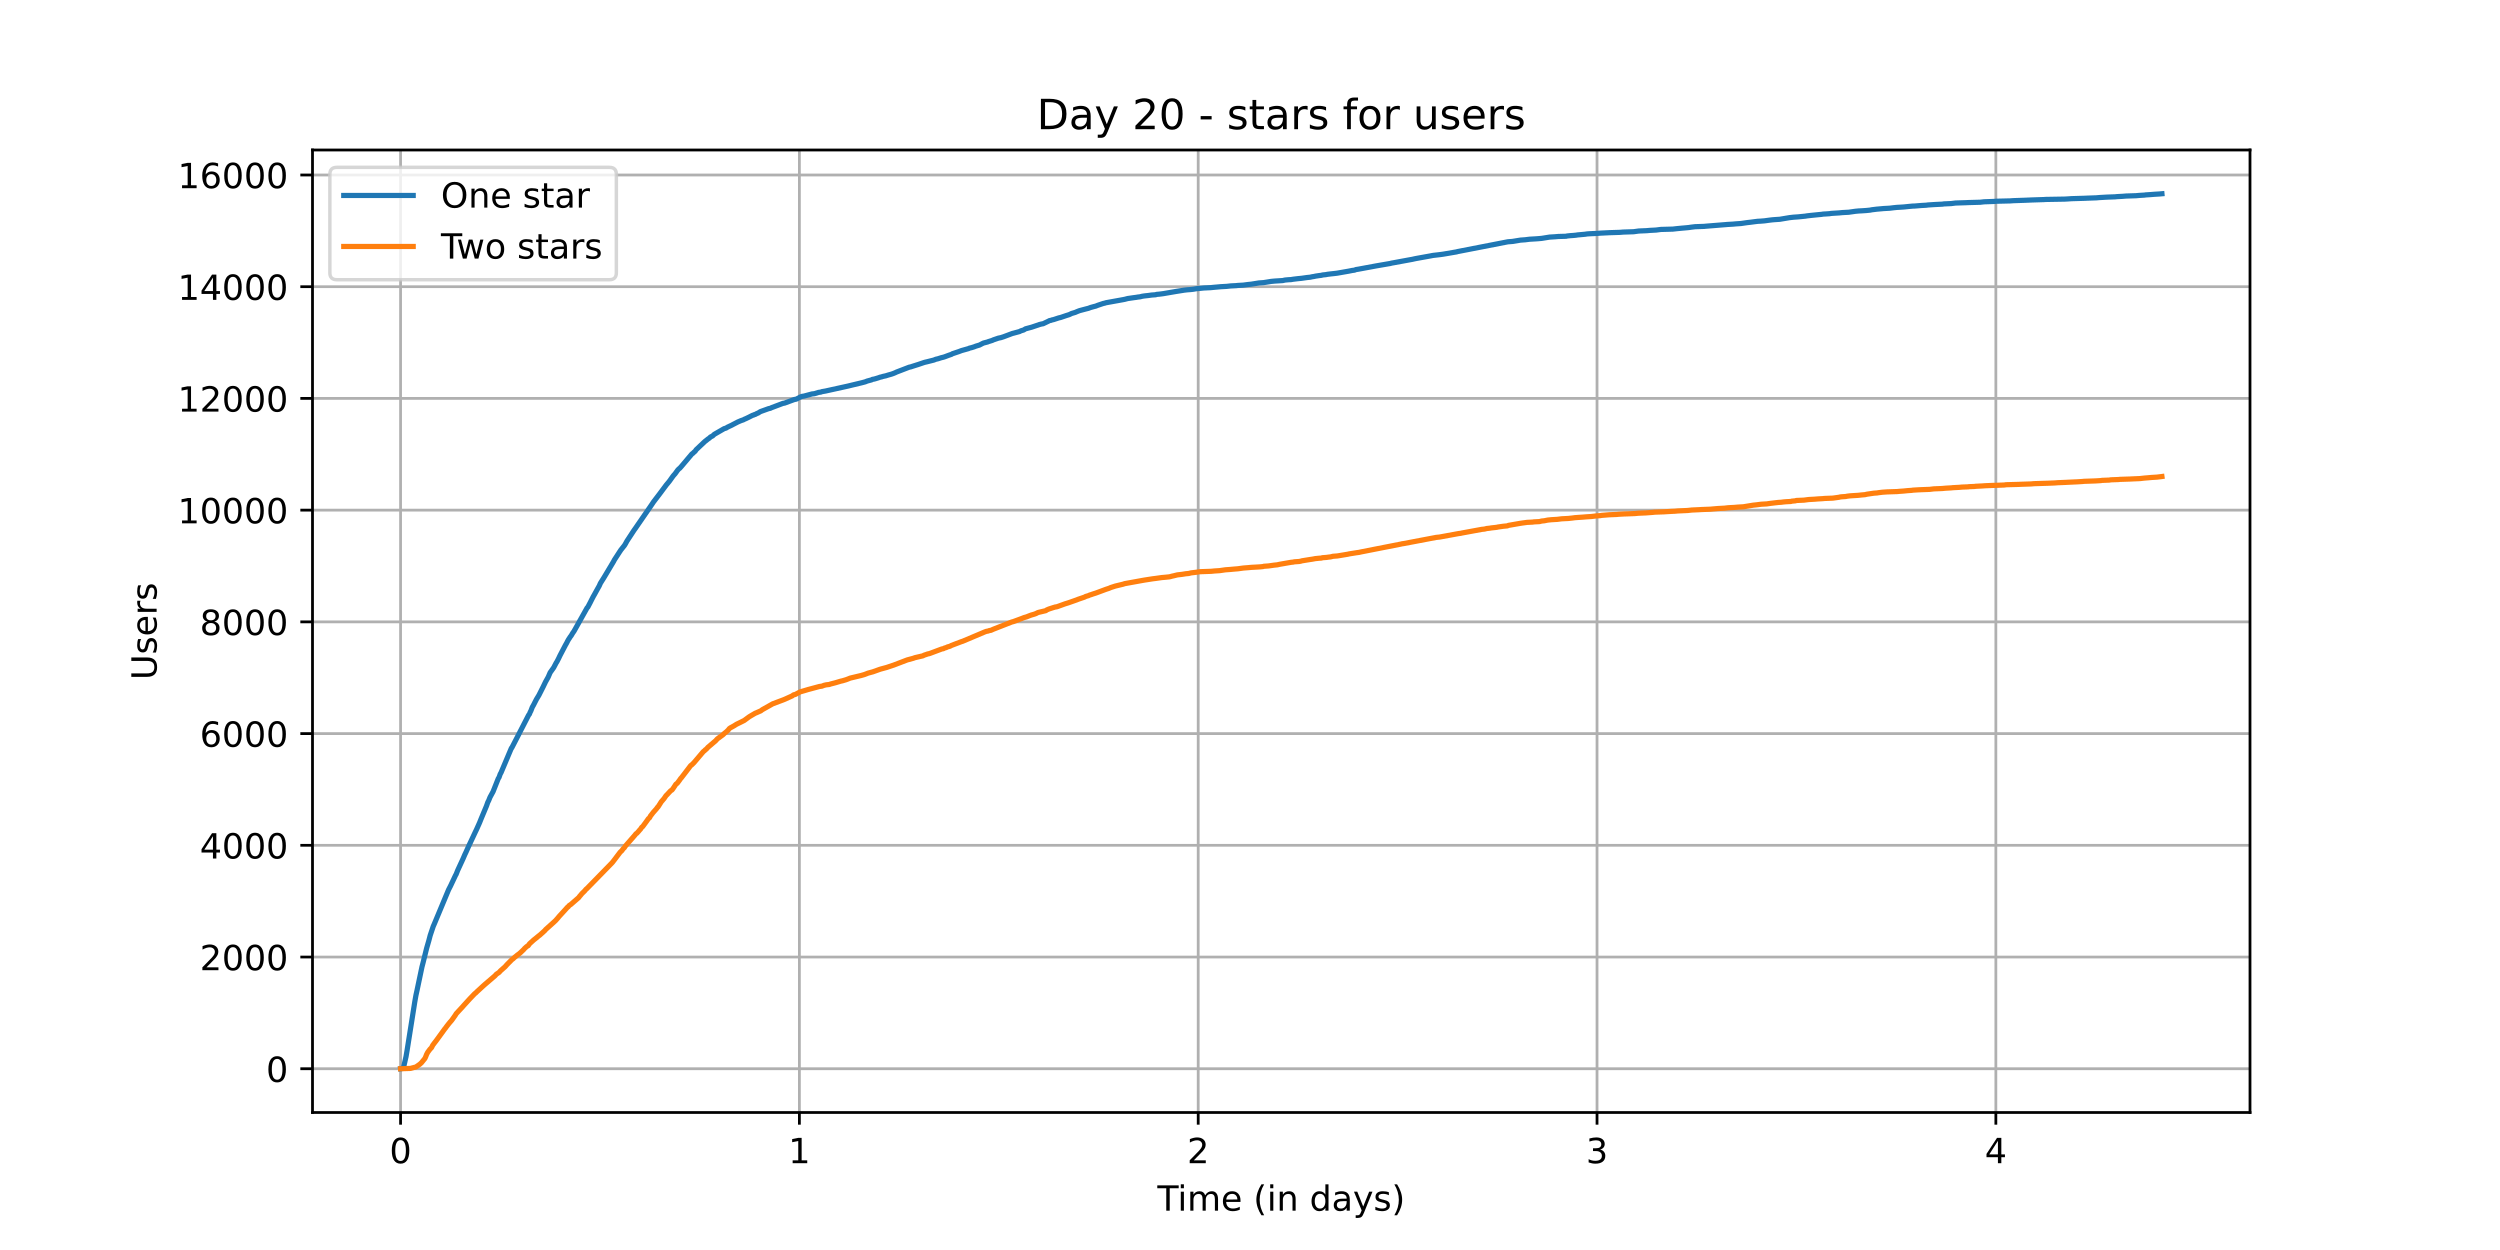 <?xml version="1.0" encoding="utf-8" standalone="no"?>
<!DOCTYPE svg PUBLIC "-//W3C//DTD SVG 1.1//EN"
  "http://www.w3.org/Graphics/SVG/1.1/DTD/svg11.dtd">
<!-- Created with matplotlib (https://matplotlib.org/) -->
<svg height="360pt" version="1.1" viewBox="0 0 720 360" width="720pt" xmlns="http://www.w3.org/2000/svg" xmlns:xlink="http://www.w3.org/1999/xlink">
 <defs>
  <style type="text/css">*{stroke-linecap:butt;stroke-linejoin:round;}</style>
 </defs>
 <g id="figure_1">
  <g id="patch_1">
   <path d="M 0 360 
L 720 360 
L 720 0 
L 0 0 
z
" style="fill:#ffffff;"/>
  </g>
  <g id="axes_1">
   <g id="patch_2">
    <path d="M 90 320.4 
L 648 320.4 
L 648 43.2 
L 90 43.2 
z
" style="fill:#ffffff;"/>
   </g>
   <g id="matplotlib.axis_1">
    <g id="xtick_1">
     <g id="line2d_1">
      <path clip-path="url(#p243c470701)" d="M 115.364 320.4 
L 115.364 43.2 
" style="fill:none;stroke:#b0b0b0;stroke-linecap:square;stroke-width:0.8;"/>
     </g>
     <g id="line2d_2">
      <defs>
       <path d="M 0 0 
L 0 3.5 
" id="m0f59bfe141" style="stroke:#000000;stroke-width:0.8;"/>
      </defs>
      <g>
       <use style="stroke:#000000;stroke-width:0.8;" x="115.364" xlink:href="#m0f59bfe141" y="320.4"/>
      </g>
     </g>
     <g id="text_1">
      <!-- 0 -->
      <g transform="translate(112.182 334.998)scale(0.1 -0.1)">
       <defs>
        <path d="M 31.781 66.406 
Q 24.172 66.406 20.328 58.906 
Q 16.5 51.422 16.5 36.375 
Q 16.5 21.391 20.328 13.891 
Q 24.172 6.391 31.781 6.391 
Q 39.453 6.391 43.281 13.891 
Q 47.125 21.391 47.125 36.375 
Q 47.125 51.422 43.281 58.906 
Q 39.453 66.406 31.781 66.406 
z
M 31.781 74.219 
Q 44.047 74.219 50.516 64.516 
Q 56.984 54.828 56.984 36.375 
Q 56.984 17.969 50.516 8.266 
Q 44.047 -1.422 31.781 -1.422 
Q 19.531 -1.422 13.062 8.266 
Q 6.594 17.969 6.594 36.375 
Q 6.594 54.828 13.062 64.516 
Q 19.531 74.219 31.781 74.219 
z
" id="DejaVuSans-48"/>
       </defs>
       <use xlink:href="#DejaVuSans-48"/>
      </g>
     </g>
    </g>
    <g id="xtick_2">
     <g id="line2d_3">
      <path clip-path="url(#p243c470701)" d="M 230.224 320.4 
L 230.224 43.2 
" style="fill:none;stroke:#b0b0b0;stroke-linecap:square;stroke-width:0.8;"/>
     </g>
     <g id="line2d_4">
      <g>
       <use style="stroke:#000000;stroke-width:0.8;" x="230.224" xlink:href="#m0f59bfe141" y="320.4"/>
      </g>
     </g>
     <g id="text_2">
      <!-- 1 -->
      <g transform="translate(227.043 334.998)scale(0.1 -0.1)">
       <defs>
        <path d="M 12.406 8.297 
L 28.516 8.297 
L 28.516 63.922 
L 10.984 60.406 
L 10.984 69.391 
L 28.422 72.906 
L 38.281 72.906 
L 38.281 8.297 
L 54.391 8.297 
L 54.391 0 
L 12.406 0 
z
" id="DejaVuSans-49"/>
       </defs>
       <use xlink:href="#DejaVuSans-49"/>
      </g>
     </g>
    </g>
    <g id="xtick_3">
     <g id="line2d_5">
      <path clip-path="url(#p243c470701)" d="M 345.084 320.4 
L 345.084 43.2 
" style="fill:none;stroke:#b0b0b0;stroke-linecap:square;stroke-width:0.8;"/>
     </g>
     <g id="line2d_6">
      <g>
       <use style="stroke:#000000;stroke-width:0.8;" x="345.084" xlink:href="#m0f59bfe141" y="320.4"/>
      </g>
     </g>
     <g id="text_3">
      <!-- 2 -->
      <g transform="translate(341.903 334.998)scale(0.1 -0.1)">
       <defs>
        <path d="M 19.188 8.297 
L 53.609 8.297 
L 53.609 0 
L 7.328 0 
L 7.328 8.297 
Q 12.938 14.109 22.625 23.891 
Q 32.328 33.688 34.812 36.531 
Q 39.547 41.844 41.422 45.531 
Q 43.312 49.219 43.312 52.781 
Q 43.312 58.594 39.234 62.25 
Q 35.156 65.922 28.609 65.922 
Q 23.969 65.922 18.812 64.312 
Q 13.672 62.703 7.812 59.422 
L 7.812 69.391 
Q 13.766 71.781 18.938 73 
Q 24.125 74.219 28.422 74.219 
Q 39.75 74.219 46.484 68.547 
Q 53.219 62.891 53.219 53.422 
Q 53.219 48.922 51.531 44.891 
Q 49.859 40.875 45.406 35.406 
Q 44.188 33.984 37.641 27.219 
Q 31.109 20.453 19.188 8.297 
z
" id="DejaVuSans-50"/>
       </defs>
       <use xlink:href="#DejaVuSans-50"/>
      </g>
     </g>
    </g>
    <g id="xtick_4">
     <g id="line2d_7">
      <path clip-path="url(#p243c470701)" d="M 459.944 320.4 
L 459.944 43.2 
" style="fill:none;stroke:#b0b0b0;stroke-linecap:square;stroke-width:0.8;"/>
     </g>
     <g id="line2d_8">
      <g>
       <use style="stroke:#000000;stroke-width:0.8;" x="459.944" xlink:href="#m0f59bfe141" y="320.4"/>
      </g>
     </g>
     <g id="text_4">
      <!-- 3 -->
      <g transform="translate(456.763 334.998)scale(0.1 -0.1)">
       <defs>
        <path d="M 40.578 39.312 
Q 47.656 37.797 51.625 33 
Q 55.609 28.219 55.609 21.188 
Q 55.609 10.406 48.188 4.484 
Q 40.766 -1.422 27.094 -1.422 
Q 22.516 -1.422 17.656 -0.516 
Q 12.797 0.391 7.625 2.203 
L 7.625 11.719 
Q 11.719 9.328 16.594 8.109 
Q 21.484 6.891 26.812 6.891 
Q 36.078 6.891 40.938 10.547 
Q 45.797 14.203 45.797 21.188 
Q 45.797 27.641 41.281 31.266 
Q 36.766 34.906 28.719 34.906 
L 20.219 34.906 
L 20.219 43.016 
L 29.109 43.016 
Q 36.375 43.016 40.234 45.922 
Q 44.094 48.828 44.094 54.297 
Q 44.094 59.906 40.109 62.906 
Q 36.141 65.922 28.719 65.922 
Q 24.656 65.922 20.016 65.031 
Q 15.375 64.156 9.812 62.312 
L 9.812 71.094 
Q 15.438 72.656 20.344 73.438 
Q 25.25 74.219 29.594 74.219 
Q 40.828 74.219 47.359 69.109 
Q 53.906 64.016 53.906 55.328 
Q 53.906 49.266 50.438 45.094 
Q 46.969 40.922 40.578 39.312 
z
" id="DejaVuSans-51"/>
       </defs>
       <use xlink:href="#DejaVuSans-51"/>
      </g>
     </g>
    </g>
    <g id="xtick_5">
     <g id="line2d_9">
      <path clip-path="url(#p243c470701)" d="M 574.805 320.4 
L 574.805 43.2 
" style="fill:none;stroke:#b0b0b0;stroke-linecap:square;stroke-width:0.8;"/>
     </g>
     <g id="line2d_10">
      <g>
       <use style="stroke:#000000;stroke-width:0.8;" x="574.805" xlink:href="#m0f59bfe141" y="320.4"/>
      </g>
     </g>
     <g id="text_5">
      <!-- 4 -->
      <g transform="translate(571.623 334.998)scale(0.1 -0.1)">
       <defs>
        <path d="M 37.797 64.312 
L 12.891 25.391 
L 37.797 25.391 
z
M 35.203 72.906 
L 47.609 72.906 
L 47.609 25.391 
L 58.016 25.391 
L 58.016 17.188 
L 47.609 17.188 
L 47.609 0 
L 37.797 0 
L 37.797 17.188 
L 4.891 17.188 
L 4.891 26.703 
z
" id="DejaVuSans-52"/>
       </defs>
       <use xlink:href="#DejaVuSans-52"/>
      </g>
     </g>
    </g>
    <g id="text_6">
     <!-- Time (in days) -->
     <g transform="translate(333.327 348.677)scale(0.1 -0.1)">
      <defs>
       <path d="M -0.297 72.906 
L 61.375 72.906 
L 61.375 64.594 
L 35.5 64.594 
L 35.5 0 
L 25.594 0 
L 25.594 64.594 
L -0.297 64.594 
z
" id="DejaVuSans-84"/>
       <path d="M 9.422 54.688 
L 18.406 54.688 
L 18.406 0 
L 9.422 0 
z
M 9.422 75.984 
L 18.406 75.984 
L 18.406 64.594 
L 9.422 64.594 
z
" id="DejaVuSans-105"/>
       <path d="M 52 44.188 
Q 55.375 50.25 60.062 53.125 
Q 64.75 56 71.094 56 
Q 79.641 56 84.281 50.016 
Q 88.922 44.047 88.922 33.016 
L 88.922 0 
L 79.891 0 
L 79.891 32.719 
Q 79.891 40.578 77.094 44.375 
Q 74.312 48.188 68.609 48.188 
Q 61.625 48.188 57.562 43.547 
Q 53.516 38.922 53.516 30.906 
L 53.516 0 
L 44.484 0 
L 44.484 32.719 
Q 44.484 40.625 41.703 44.406 
Q 38.922 48.188 33.109 48.188 
Q 26.219 48.188 22.156 43.531 
Q 18.109 38.875 18.109 30.906 
L 18.109 0 
L 9.078 0 
L 9.078 54.688 
L 18.109 54.688 
L 18.109 46.188 
Q 21.188 51.219 25.484 53.609 
Q 29.781 56 35.688 56 
Q 41.656 56 45.828 52.969 
Q 50 49.953 52 44.188 
z
" id="DejaVuSans-109"/>
       <path d="M 56.203 29.594 
L 56.203 25.203 
L 14.891 25.203 
Q 15.484 15.922 20.484 11.062 
Q 25.484 6.203 34.422 6.203 
Q 39.594 6.203 44.453 7.469 
Q 49.312 8.734 54.109 11.281 
L 54.109 2.781 
Q 49.266 0.734 44.188 -0.344 
Q 39.109 -1.422 33.891 -1.422 
Q 20.797 -1.422 13.156 6.188 
Q 5.516 13.812 5.516 26.812 
Q 5.516 40.234 12.766 48.109 
Q 20.016 56 32.328 56 
Q 43.359 56 49.781 48.891 
Q 56.203 41.797 56.203 29.594 
z
M 47.219 32.234 
Q 47.125 39.594 43.094 43.984 
Q 39.062 48.391 32.422 48.391 
Q 24.906 48.391 20.391 44.141 
Q 15.875 39.891 15.188 32.172 
z
" id="DejaVuSans-101"/>
       <path id="DejaVuSans-32"/>
       <path d="M 31 75.875 
Q 24.469 64.656 21.281 53.656 
Q 18.109 42.672 18.109 31.391 
Q 18.109 20.125 21.312 9.062 
Q 24.516 -2 31 -13.188 
L 23.188 -13.188 
Q 15.875 -1.703 12.234 9.375 
Q 8.594 20.453 8.594 31.391 
Q 8.594 42.281 12.203 53.312 
Q 15.828 64.359 23.188 75.875 
z
" id="DejaVuSans-40"/>
       <path d="M 54.891 33.016 
L 54.891 0 
L 45.906 0 
L 45.906 32.719 
Q 45.906 40.484 42.875 44.328 
Q 39.844 48.188 33.797 48.188 
Q 26.516 48.188 22.312 43.547 
Q 18.109 38.922 18.109 30.906 
L 18.109 0 
L 9.078 0 
L 9.078 54.688 
L 18.109 54.688 
L 18.109 46.188 
Q 21.344 51.125 25.703 53.562 
Q 30.078 56 35.797 56 
Q 45.219 56 50.047 50.172 
Q 54.891 44.344 54.891 33.016 
z
" id="DejaVuSans-110"/>
       <path d="M 45.406 46.391 
L 45.406 75.984 
L 54.391 75.984 
L 54.391 0 
L 45.406 0 
L 45.406 8.203 
Q 42.578 3.328 38.25 0.953 
Q 33.938 -1.422 27.875 -1.422 
Q 17.969 -1.422 11.734 6.484 
Q 5.516 14.406 5.516 27.297 
Q 5.516 40.188 11.734 48.094 
Q 17.969 56 27.875 56 
Q 33.938 56 38.25 53.625 
Q 42.578 51.266 45.406 46.391 
z
M 14.797 27.297 
Q 14.797 17.391 18.875 11.75 
Q 22.953 6.109 30.078 6.109 
Q 37.203 6.109 41.297 11.75 
Q 45.406 17.391 45.406 27.297 
Q 45.406 37.203 41.297 42.844 
Q 37.203 48.484 30.078 48.484 
Q 22.953 48.484 18.875 42.844 
Q 14.797 37.203 14.797 27.297 
z
" id="DejaVuSans-100"/>
       <path d="M 34.281 27.484 
Q 23.391 27.484 19.188 25 
Q 14.984 22.516 14.984 16.5 
Q 14.984 11.719 18.141 8.906 
Q 21.297 6.109 26.703 6.109 
Q 34.188 6.109 38.703 11.406 
Q 43.219 16.703 43.219 25.484 
L 43.219 27.484 
z
M 52.203 31.203 
L 52.203 0 
L 43.219 0 
L 43.219 8.297 
Q 40.141 3.328 35.547 0.953 
Q 30.953 -1.422 24.312 -1.422 
Q 15.922 -1.422 10.953 3.297 
Q 6 8.016 6 15.922 
Q 6 25.141 12.172 29.828 
Q 18.359 34.516 30.609 34.516 
L 43.219 34.516 
L 43.219 35.406 
Q 43.219 41.609 39.141 45 
Q 35.062 48.391 27.688 48.391 
Q 23 48.391 18.547 47.266 
Q 14.109 46.141 10.016 43.891 
L 10.016 52.203 
Q 14.938 54.109 19.578 55.047 
Q 24.219 56 28.609 56 
Q 40.484 56 46.344 49.844 
Q 52.203 43.703 52.203 31.203 
z
" id="DejaVuSans-97"/>
       <path d="M 32.172 -5.078 
Q 28.375 -14.844 24.75 -17.812 
Q 21.141 -20.797 15.094 -20.797 
L 7.906 -20.797 
L 7.906 -13.281 
L 13.188 -13.281 
Q 16.891 -13.281 18.938 -11.516 
Q 21 -9.766 23.484 -3.219 
L 25.094 0.875 
L 2.984 54.688 
L 12.5 54.688 
L 29.594 11.922 
L 46.688 54.688 
L 56.203 54.688 
z
" id="DejaVuSans-121"/>
       <path d="M 44.281 53.078 
L 44.281 44.578 
Q 40.484 46.531 36.375 47.5 
Q 32.281 48.484 27.875 48.484 
Q 21.188 48.484 17.844 46.438 
Q 14.5 44.391 14.5 40.281 
Q 14.5 37.156 16.891 35.375 
Q 19.281 33.594 26.516 31.984 
L 29.594 31.297 
Q 39.156 29.25 43.188 25.516 
Q 47.219 21.781 47.219 15.094 
Q 47.219 7.469 41.188 3.016 
Q 35.156 -1.422 24.609 -1.422 
Q 20.219 -1.422 15.453 -0.562 
Q 10.688 0.297 5.422 2 
L 5.422 11.281 
Q 10.406 8.688 15.234 7.391 
Q 20.062 6.109 24.812 6.109 
Q 31.156 6.109 34.562 8.281 
Q 37.984 10.453 37.984 14.406 
Q 37.984 18.062 35.516 20.016 
Q 33.062 21.969 24.703 23.781 
L 21.578 24.516 
Q 13.234 26.266 9.516 29.906 
Q 5.812 33.547 5.812 39.891 
Q 5.812 47.609 11.281 51.797 
Q 16.75 56 26.812 56 
Q 31.781 56 36.172 55.266 
Q 40.578 54.547 44.281 53.078 
z
" id="DejaVuSans-115"/>
       <path d="M 8.016 75.875 
L 15.828 75.875 
Q 23.141 64.359 26.781 53.312 
Q 30.422 42.281 30.422 31.391 
Q 30.422 20.453 26.781 9.375 
Q 23.141 -1.703 15.828 -13.188 
L 8.016 -13.188 
Q 14.5 -2 17.703 9.062 
Q 20.906 20.125 20.906 31.391 
Q 20.906 42.672 17.703 53.656 
Q 14.5 64.656 8.016 75.875 
z
" id="DejaVuSans-41"/>
      </defs>
      <use xlink:href="#DejaVuSans-84"/>
      <use x="57.959" xlink:href="#DejaVuSans-105"/>
      <use x="85.742" xlink:href="#DejaVuSans-109"/>
      <use x="183.154" xlink:href="#DejaVuSans-101"/>
      <use x="244.678" xlink:href="#DejaVuSans-32"/>
      <use x="276.465" xlink:href="#DejaVuSans-40"/>
      <use x="315.479" xlink:href="#DejaVuSans-105"/>
      <use x="343.262" xlink:href="#DejaVuSans-110"/>
      <use x="406.641" xlink:href="#DejaVuSans-32"/>
      <use x="438.428" xlink:href="#DejaVuSans-100"/>
      <use x="501.904" xlink:href="#DejaVuSans-97"/>
      <use x="563.184" xlink:href="#DejaVuSans-121"/>
      <use x="622.363" xlink:href="#DejaVuSans-115"/>
      <use x="674.463" xlink:href="#DejaVuSans-41"/>
     </g>
    </g>
   </g>
   <g id="matplotlib.axis_2">
    <g id="ytick_1">
     <g id="line2d_11">
      <path clip-path="url(#p243c470701)" d="M 90 307.8 
L 648 307.8 
" style="fill:none;stroke:#b0b0b0;stroke-linecap:square;stroke-width:0.8;"/>
     </g>
     <g id="line2d_12">
      <defs>
       <path d="M 0 0 
L -3.5 0 
" id="m7b11f5775b" style="stroke:#000000;stroke-width:0.8;"/>
      </defs>
      <g>
       <use style="stroke:#000000;stroke-width:0.8;" x="90" xlink:href="#m7b11f5775b" y="307.8"/>
      </g>
     </g>
     <g id="text_7">
      <!-- 0 -->
      <g transform="translate(76.638 311.599)scale(0.1 -0.1)">
       <use xlink:href="#DejaVuSans-48"/>
      </g>
     </g>
    </g>
    <g id="ytick_2">
     <g id="line2d_13">
      <path clip-path="url(#p243c470701)" d="M 90 275.624 
L 648 275.624 
" style="fill:none;stroke:#b0b0b0;stroke-linecap:square;stroke-width:0.8;"/>
     </g>
     <g id="line2d_14">
      <g>
       <use style="stroke:#000000;stroke-width:0.8;" x="90" xlink:href="#m7b11f5775b" y="275.624"/>
      </g>
     </g>
     <g id="text_8">
      <!-- 2000 -->
      <g transform="translate(57.55 279.424)scale(0.1 -0.1)">
       <use xlink:href="#DejaVuSans-50"/>
       <use x="63.623" xlink:href="#DejaVuSans-48"/>
       <use x="127.246" xlink:href="#DejaVuSans-48"/>
       <use x="190.869" xlink:href="#DejaVuSans-48"/>
      </g>
     </g>
    </g>
    <g id="ytick_3">
     <g id="line2d_15">
      <path clip-path="url(#p243c470701)" d="M 90 243.449 
L 648 243.449 
" style="fill:none;stroke:#b0b0b0;stroke-linecap:square;stroke-width:0.8;"/>
     </g>
     <g id="line2d_16">
      <g>
       <use style="stroke:#000000;stroke-width:0.8;" x="90" xlink:href="#m7b11f5775b" y="243.449"/>
      </g>
     </g>
     <g id="text_9">
      <!-- 4000 -->
      <g transform="translate(57.55 247.248)scale(0.1 -0.1)">
       <use xlink:href="#DejaVuSans-52"/>
       <use x="63.623" xlink:href="#DejaVuSans-48"/>
       <use x="127.246" xlink:href="#DejaVuSans-48"/>
       <use x="190.869" xlink:href="#DejaVuSans-48"/>
      </g>
     </g>
    </g>
    <g id="ytick_4">
     <g id="line2d_17">
      <path clip-path="url(#p243c470701)" d="M 90 211.273 
L 648 211.273 
" style="fill:none;stroke:#b0b0b0;stroke-linecap:square;stroke-width:0.8;"/>
     </g>
     <g id="line2d_18">
      <g>
       <use style="stroke:#000000;stroke-width:0.8;" x="90" xlink:href="#m7b11f5775b" y="211.273"/>
      </g>
     </g>
     <g id="text_10">
      <!-- 6000 -->
      <g transform="translate(57.55 215.072)scale(0.1 -0.1)">
       <defs>
        <path d="M 33.016 40.375 
Q 26.375 40.375 22.484 35.828 
Q 18.609 31.297 18.609 23.391 
Q 18.609 15.531 22.484 10.953 
Q 26.375 6.391 33.016 6.391 
Q 39.656 6.391 43.531 10.953 
Q 47.406 15.531 47.406 23.391 
Q 47.406 31.297 43.531 35.828 
Q 39.656 40.375 33.016 40.375 
z
M 52.594 71.297 
L 52.594 62.312 
Q 48.875 64.062 45.094 64.984 
Q 41.312 65.922 37.594 65.922 
Q 27.828 65.922 22.672 59.328 
Q 17.531 52.734 16.797 39.406 
Q 19.672 43.656 24.016 45.922 
Q 28.375 48.188 33.594 48.188 
Q 44.578 48.188 50.953 41.516 
Q 57.328 34.859 57.328 23.391 
Q 57.328 12.156 50.688 5.359 
Q 44.047 -1.422 33.016 -1.422 
Q 20.359 -1.422 13.672 8.266 
Q 6.984 17.969 6.984 36.375 
Q 6.984 53.656 15.188 63.938 
Q 23.391 74.219 37.203 74.219 
Q 40.922 74.219 44.703 73.484 
Q 48.484 72.75 52.594 71.297 
z
" id="DejaVuSans-54"/>
       </defs>
       <use xlink:href="#DejaVuSans-54"/>
       <use x="63.623" xlink:href="#DejaVuSans-48"/>
       <use x="127.246" xlink:href="#DejaVuSans-48"/>
       <use x="190.869" xlink:href="#DejaVuSans-48"/>
      </g>
     </g>
    </g>
    <g id="ytick_5">
     <g id="line2d_19">
      <path clip-path="url(#p243c470701)" d="M 90 179.097 
L 648 179.097 
" style="fill:none;stroke:#b0b0b0;stroke-linecap:square;stroke-width:0.8;"/>
     </g>
     <g id="line2d_20">
      <g>
       <use style="stroke:#000000;stroke-width:0.8;" x="90" xlink:href="#m7b11f5775b" y="179.097"/>
      </g>
     </g>
     <g id="text_11">
      <!-- 8000 -->
      <g transform="translate(57.55 182.896)scale(0.1 -0.1)">
       <defs>
        <path d="M 31.781 34.625 
Q 24.75 34.625 20.719 30.859 
Q 16.703 27.094 16.703 20.516 
Q 16.703 13.922 20.719 10.156 
Q 24.75 6.391 31.781 6.391 
Q 38.812 6.391 42.859 10.172 
Q 46.922 13.969 46.922 20.516 
Q 46.922 27.094 42.891 30.859 
Q 38.875 34.625 31.781 34.625 
z
M 21.922 38.812 
Q 15.578 40.375 12.031 44.719 
Q 8.5 49.078 8.5 55.328 
Q 8.5 64.062 14.719 69.141 
Q 20.953 74.219 31.781 74.219 
Q 42.672 74.219 48.875 69.141 
Q 55.078 64.062 55.078 55.328 
Q 55.078 49.078 51.531 44.719 
Q 48 40.375 41.703 38.812 
Q 48.828 37.156 52.797 32.312 
Q 56.781 27.484 56.781 20.516 
Q 56.781 9.906 50.312 4.234 
Q 43.844 -1.422 31.781 -1.422 
Q 19.734 -1.422 13.25 4.234 
Q 6.781 9.906 6.781 20.516 
Q 6.781 27.484 10.781 32.312 
Q 14.797 37.156 21.922 38.812 
z
M 18.312 54.391 
Q 18.312 48.734 21.844 45.562 
Q 25.391 42.391 31.781 42.391 
Q 38.141 42.391 41.719 45.562 
Q 45.312 48.734 45.312 54.391 
Q 45.312 60.062 41.719 63.234 
Q 38.141 66.406 31.781 66.406 
Q 25.391 66.406 21.844 63.234 
Q 18.312 60.062 18.312 54.391 
z
" id="DejaVuSans-56"/>
       </defs>
       <use xlink:href="#DejaVuSans-56"/>
       <use x="63.623" xlink:href="#DejaVuSans-48"/>
       <use x="127.246" xlink:href="#DejaVuSans-48"/>
       <use x="190.869" xlink:href="#DejaVuSans-48"/>
      </g>
     </g>
    </g>
    <g id="ytick_6">
     <g id="line2d_21">
      <path clip-path="url(#p243c470701)" d="M 90 146.922 
L 648 146.922 
" style="fill:none;stroke:#b0b0b0;stroke-linecap:square;stroke-width:0.8;"/>
     </g>
     <g id="line2d_22">
      <g>
       <use style="stroke:#000000;stroke-width:0.8;" x="90" xlink:href="#m7b11f5775b" y="146.922"/>
      </g>
     </g>
     <g id="text_12">
      <!-- 10000 -->
      <g transform="translate(51.188 150.721)scale(0.1 -0.1)">
       <use xlink:href="#DejaVuSans-49"/>
       <use x="63.623" xlink:href="#DejaVuSans-48"/>
       <use x="127.246" xlink:href="#DejaVuSans-48"/>
       <use x="190.869" xlink:href="#DejaVuSans-48"/>
       <use x="254.492" xlink:href="#DejaVuSans-48"/>
      </g>
     </g>
    </g>
    <g id="ytick_7">
     <g id="line2d_23">
      <path clip-path="url(#p243c470701)" d="M 90 114.746 
L 648 114.746 
" style="fill:none;stroke:#b0b0b0;stroke-linecap:square;stroke-width:0.8;"/>
     </g>
     <g id="line2d_24">
      <g>
       <use style="stroke:#000000;stroke-width:0.8;" x="90" xlink:href="#m7b11f5775b" y="114.746"/>
      </g>
     </g>
     <g id="text_13">
      <!-- 12000 -->
      <g transform="translate(51.188 118.545)scale(0.1 -0.1)">
       <use xlink:href="#DejaVuSans-49"/>
       <use x="63.623" xlink:href="#DejaVuSans-50"/>
       <use x="127.246" xlink:href="#DejaVuSans-48"/>
       <use x="190.869" xlink:href="#DejaVuSans-48"/>
       <use x="254.492" xlink:href="#DejaVuSans-48"/>
      </g>
     </g>
    </g>
    <g id="ytick_8">
     <g id="line2d_25">
      <path clip-path="url(#p243c470701)" d="M 90 82.57 
L 648 82.57 
" style="fill:none;stroke:#b0b0b0;stroke-linecap:square;stroke-width:0.8;"/>
     </g>
     <g id="line2d_26">
      <g>
       <use style="stroke:#000000;stroke-width:0.8;" x="90" xlink:href="#m7b11f5775b" y="82.57"/>
      </g>
     </g>
     <g id="text_14">
      <!-- 14000 -->
      <g transform="translate(51.188 86.369)scale(0.1 -0.1)">
       <use xlink:href="#DejaVuSans-49"/>
       <use x="63.623" xlink:href="#DejaVuSans-52"/>
       <use x="127.246" xlink:href="#DejaVuSans-48"/>
       <use x="190.869" xlink:href="#DejaVuSans-48"/>
       <use x="254.492" xlink:href="#DejaVuSans-48"/>
      </g>
     </g>
    </g>
    <g id="ytick_9">
     <g id="line2d_27">
      <path clip-path="url(#p243c470701)" d="M 90 50.394 
L 648 50.394 
" style="fill:none;stroke:#b0b0b0;stroke-linecap:square;stroke-width:0.8;"/>
     </g>
     <g id="line2d_28">
      <g>
       <use style="stroke:#000000;stroke-width:0.8;" x="90" xlink:href="#m7b11f5775b" y="50.394"/>
      </g>
     </g>
     <g id="text_15">
      <!-- 16000 -->
      <g transform="translate(51.188 54.194)scale(0.1 -0.1)">
       <use xlink:href="#DejaVuSans-49"/>
       <use x="63.623" xlink:href="#DejaVuSans-54"/>
       <use x="127.246" xlink:href="#DejaVuSans-48"/>
       <use x="190.869" xlink:href="#DejaVuSans-48"/>
       <use x="254.492" xlink:href="#DejaVuSans-48"/>
      </g>
     </g>
    </g>
    <g id="text_16">
     <!-- Users -->
     <g transform="translate(45.108 195.801)rotate(-90)scale(0.1 -0.1)">
      <defs>
       <path d="M 8.688 72.906 
L 18.609 72.906 
L 18.609 28.609 
Q 18.609 16.891 22.844 11.734 
Q 27.094 6.594 36.625 6.594 
Q 46.094 6.594 50.344 11.734 
Q 54.594 16.891 54.594 28.609 
L 54.594 72.906 
L 64.5 72.906 
L 64.5 27.391 
Q 64.5 13.141 57.438 5.859 
Q 50.391 -1.422 36.625 -1.422 
Q 22.797 -1.422 15.734 5.859 
Q 8.688 13.141 8.688 27.391 
z
" id="DejaVuSans-85"/>
       <path d="M 41.109 46.297 
Q 39.594 47.172 37.812 47.578 
Q 36.031 48 33.891 48 
Q 26.266 48 22.188 43.047 
Q 18.109 38.094 18.109 28.812 
L 18.109 0 
L 9.078 0 
L 9.078 54.688 
L 18.109 54.688 
L 18.109 46.188 
Q 20.953 51.172 25.484 53.578 
Q 30.031 56 36.531 56 
Q 37.453 56 38.578 55.875 
Q 39.703 55.766 41.062 55.516 
z
" id="DejaVuSans-114"/>
      </defs>
      <use xlink:href="#DejaVuSans-85"/>
      <use x="73.193" xlink:href="#DejaVuSans-115"/>
      <use x="125.293" xlink:href="#DejaVuSans-101"/>
      <use x="186.816" xlink:href="#DejaVuSans-114"/>
      <use x="227.93" xlink:href="#DejaVuSans-115"/>
     </g>
    </g>
   </g>
   <g id="line2d_29">
    <path clip-path="url(#p243c470701)" d="M 115.364 307.8 
L 115.834 307.736 
L 116.229 307.414 
L 116.94 304.277 
L 117.257 302.411 
L 119.47 288.446 
L 119.787 286.661 
L 120.103 285.229 
L 121.525 278.472 
L 121.842 277.249 
L 122.869 273.099 
L 123.501 270.911 
L 123.897 269.398 
L 124.766 266.808 
L 125.083 266.084 
L 129.192 256.238 
L 129.746 255.161 
L 131.247 251.975 
L 131.327 251.895 
L 131.802 250.688 
L 133.382 247.261 
L 133.857 246.151 
L 134.172 245.492 
L 134.885 243.899 
L 135.041 243.561 
L 136.86 239.684 
L 137.255 238.864 
L 138.124 236.917 
L 138.52 235.92 
L 140.101 232.139 
L 140.496 231.029 
L 140.734 230.578 
L 141.129 229.597 
L 141.998 228.004 
L 143.5 224.224 
L 143.737 223.854 
L 144.053 222.953 
L 144.29 222.534 
L 147.295 215.424 
L 147.374 215.408 
L 149.35 211.579 
L 149.824 210.646 
L 152.274 205.884 
L 152.433 205.755 
L 152.749 204.966 
L 152.829 204.886 
L 153.302 203.663 
L 153.618 203.116 
L 154.488 201.411 
L 155.199 200.237 
L 156.465 197.727 
L 157.096 196.408 
L 157.887 194.992 
L 158.44 193.705 
L 159.231 192.595 
L 159.468 192.257 
L 160.179 190.906 
L 160.417 190.536 
L 160.89 189.619 
L 161.286 188.782 
L 162.867 185.758 
L 163.184 185.211 
L 163.5 184.583 
L 163.815 184.036 
L 163.895 183.956 
L 164.131 183.554 
L 164.526 183.023 
L 164.922 182.347 
L 165.317 181.784 
L 169.111 175.011 
L 169.27 174.898 
L 170.06 173.386 
L 170.297 172.903 
L 170.85 171.826 
L 171.167 171.279 
L 172.036 169.702 
L 172.589 168.721 
L 172.905 167.997 
L 173.064 167.739 
L 173.933 166.356 
L 176.701 161.722 
L 176.939 161.256 
L 178.756 158.457 
L 179.864 157.057 
L 180.1 156.671 
L 180.575 155.802 
L 182.63 152.665 
L 182.946 152.231 
L 187.61 145.458 
L 188.244 144.508 
L 189.904 142.337 
L 191.88 139.682 
L 192.434 139.022 
L 192.751 138.636 
L 193.777 137.204 
L 194.015 136.899 
L 194.41 136.464 
L 194.805 135.917 
L 195.121 135.467 
L 195.517 135.033 
L 195.754 134.872 
L 196.228 134.341 
L 199.311 130.689 
L 199.47 130.625 
L 199.943 130.158 
L 200.181 129.981 
L 200.496 129.515 
L 202.947 127.198 
L 203.658 126.635 
L 203.895 126.442 
L 204.29 126.184 
L 204.606 125.863 
L 205.239 125.541 
L 205.714 125.09 
L 208.559 123.449 
L 209.112 123.289 
L 209.508 123.031 
L 210.772 122.436 
L 211.088 122.259 
L 212.116 121.728 
L 212.511 121.519 
L 212.749 121.422 
L 213.38 121.149 
L 214.093 120.908 
L 214.408 120.731 
L 214.804 120.57 
L 215.674 120.151 
L 216.621 119.669 
L 216.859 119.572 
L 217.018 119.54 
L 217.254 119.411 
L 217.491 119.363 
L 218.045 119.057 
L 218.282 118.993 
L 218.993 118.543 
L 221.365 117.69 
L 221.839 117.593 
L 222.234 117.4 
L 225.475 116.178 
L 225.949 116.097 
L 228.795 115.052 
L 229.269 114.971 
L 229.584 114.826 
L 230.375 114.392 
L 230.928 114.167 
L 231.561 114.07 
L 233.063 113.668 
L 233.854 113.459 
L 234.566 113.378 
L 235.752 113.008 
L 236.384 112.928 
L 236.701 112.799 
L 237.254 112.703 
L 237.728 112.622 
L 244.289 111.174 
L 245 110.997 
L 248.161 110.241 
L 248.951 110.032 
L 249.189 109.968 
L 249.742 109.743 
L 251.006 109.405 
L 251.244 109.26 
L 251.797 109.163 
L 252.192 109.051 
L 252.983 108.809 
L 253.458 108.632 
L 253.931 108.536 
L 254.247 108.423 
L 254.88 108.279 
L 254.959 108.279 
L 255.835 108.005 
L 256.704 107.764 
L 257.257 107.571 
L 257.812 107.345 
L 258.206 107.152 
L 261.844 105.753 
L 262.318 105.656 
L 262.792 105.495 
L 264.057 105.093 
L 264.372 104.997 
L 266.033 104.434 
L 266.349 104.337 
L 266.982 104.192 
L 268.957 103.694 
L 269.51 103.468 
L 270.143 103.323 
L 271.091 103.018 
L 271.644 102.889 
L 271.96 102.793 
L 272.277 102.68 
L 272.83 102.471 
L 273.304 102.294 
L 274.016 102.053 
L 274.332 101.859 
L 274.647 101.763 
L 276.229 101.232 
L 276.466 101.136 
L 276.94 100.959 
L 278.205 100.605 
L 278.599 100.492 
L 278.916 100.412 
L 279.152 100.283 
L 279.864 100.106 
L 280.576 99.881 
L 281.05 99.688 
L 282.077 99.382 
L 282.947 98.932 
L 283.263 98.787 
L 284.449 98.481 
L 284.607 98.401 
L 284.923 98.304 
L 285.793 98.031 
L 286.029 97.902 
L 287.532 97.387 
L 287.926 97.307 
L 288.243 97.242 
L 289.034 96.985 
L 291.564 96.036 
L 291.959 95.939 
L 293.619 95.489 
L 294.014 95.28 
L 294.805 95.038 
L 295.358 94.7 
L 297.097 94.234 
L 298.679 93.703 
L 298.995 93.606 
L 299.311 93.478 
L 299.944 93.317 
L 300.419 93.236 
L 302 92.48 
L 302.237 92.335 
L 302.632 92.271 
L 303.028 92.126 
L 303.423 92.046 
L 304.847 91.579 
L 305.084 91.515 
L 305.4 91.451 
L 307.062 90.888 
L 307.933 90.614 
L 308.644 90.276 
L 309.672 89.971 
L 310.066 89.794 
L 310.462 89.633 
L 310.937 89.456 
L 312.756 88.973 
L 313.468 88.796 
L 314.1 88.555 
L 314.97 88.314 
L 315.287 88.233 
L 315.603 88.153 
L 316.156 87.927 
L 317.737 87.397 
L 318.133 87.316 
L 318.528 87.187 
L 323.509 86.286 
L 323.984 86.19 
L 324.773 85.981 
L 326.672 85.707 
L 327.305 85.627 
L 327.621 85.563 
L 328.332 85.482 
L 328.965 85.321 
L 329.598 85.225 
L 330.784 85.096 
L 331.338 85.016 
L 331.733 84.967 
L 332.84 84.887 
L 333.077 84.79 
L 333.946 84.71 
L 334.343 84.662 
L 335.054 84.565 
L 338.057 84.05 
L 338.61 83.954 
L 341.14 83.552 
L 342.009 83.455 
L 342.879 83.391 
L 343.748 83.294 
L 343.986 83.246 
L 344.539 83.149 
L 345.408 83.069 
L 346.356 82.972 
L 346.673 82.94 
L 348.65 82.844 
L 349.597 82.747 
L 350.705 82.651 
L 351.574 82.57 
L 353.313 82.474 
L 354.419 82.345 
L 356.001 82.265 
L 356.396 82.216 
L 358.056 82.12 
L 359.399 81.943 
L 360.348 81.846 
L 362.562 81.492 
L 363.906 81.396 
L 366.118 81.042 
L 367.145 80.945 
L 367.936 80.897 
L 369.437 80.801 
L 370.07 80.656 
L 371.098 80.559 
L 371.809 80.527 
L 372.362 80.43 
L 373.786 80.254 
L 374.813 80.157 
L 376.394 79.932 
L 377.342 79.835 
L 377.895 79.707 
L 378.528 79.61 
L 378.844 79.53 
L 379.397 79.449 
L 379.792 79.385 
L 380.583 79.288 
L 380.899 79.192 
L 381.847 79.095 
L 382.322 78.999 
L 383.112 78.902 
L 384.297 78.773 
L 385.088 78.677 
L 388.486 78.082 
L 388.961 77.985 
L 389.436 77.889 
L 390.067 77.808 
L 390.542 77.631 
L 391.174 77.535 
L 396.391 76.569 
L 396.945 76.473 
L 400.03 75.942 
L 400.424 75.878 
L 400.741 75.781 
L 401.294 75.685 
L 406.195 74.784 
L 406.748 74.687 
L 407.381 74.542 
L 407.856 74.446 
L 412.046 73.69 
L 412.441 73.609 
L 412.837 73.545 
L 413.706 73.448 
L 414.892 73.304 
L 415.603 73.207 
L 419.084 72.612 
L 419.479 72.547 
L 419.795 72.451 
L 434.266 69.636 
L 435.531 69.539 
L 437.903 69.153 
L 439.247 69.056 
L 440.512 68.896 
L 442.173 68.799 
L 442.884 68.751 
L 443.991 68.654 
L 446.283 68.284 
L 447.865 68.188 
L 448.815 68.107 
L 451.028 68.043 
L 451.343 67.962 
L 452.292 67.866 
L 453.004 67.818 
L 453.873 67.737 
L 454.348 67.657 
L 455.454 67.56 
L 456.481 67.464 
L 457.114 67.367 
L 457.825 67.319 
L 459.959 67.222 
L 460.908 67.142 
L 462.884 67.045 
L 463.516 67.013 
L 466.52 66.917 
L 467.469 66.836 
L 470.472 66.74 
L 471.974 66.531 
L 474.266 66.434 
L 475.135 66.354 
L 476.954 66.257 
L 478.297 66.08 
L 481.774 65.984 
L 483.04 65.839 
L 483.909 65.758 
L 484.226 65.726 
L 485.332 65.63 
L 486.359 65.533 
L 486.992 65.437 
L 488.178 65.292 
L 490.866 65.195 
L 491.084 65.163 
L 497.098 64.68 
L 497.413 64.648 
L 499.074 64.552 
L 499.943 64.471 
L 501.366 64.375 
L 503.263 64.101 
L 504.132 64.005 
L 505.476 63.828 
L 506.266 63.731 
L 506.977 63.699 
L 508.163 63.603 
L 509.585 63.41 
L 510.376 63.313 
L 511.166 63.249 
L 512.59 63.152 
L 515.356 62.686 
L 516.068 62.605 
L 516.462 62.557 
L 517.885 62.46 
L 518.991 62.348 
L 519.94 62.251 
L 520.415 62.171 
L 521.521 62.042 
L 522.469 61.946 
L 523.576 61.833 
L 524.604 61.736 
L 525.078 61.656 
L 525.711 61.624 
L 526.897 61.543 
L 527.372 61.463 
L 528.083 61.415 
L 529.665 61.318 
L 530.613 61.222 
L 532.431 61.125 
L 534.33 60.852 
L 535.357 60.755 
L 536.068 60.723 
L 537.492 60.626 
L 538.6 60.514 
L 539.073 60.417 
L 540.497 60.24 
L 541.604 60.144 
L 542.475 60.063 
L 544.215 59.967 
L 545.401 59.822 
L 546.35 59.725 
L 546.983 59.693 
L 548.247 59.613 
L 548.563 59.581 
L 549.513 59.484 
L 549.829 59.452 
L 550.857 59.355 
L 551.41 59.339 
L 552.597 59.243 
L 553.387 59.178 
L 554.812 59.098 
L 555.207 59.034 
L 556.709 58.937 
L 557.5 58.889 
L 559.477 58.792 
L 559.793 58.728 
L 561.928 58.631 
L 563.194 58.471 
L 566.198 58.374 
L 566.831 58.342 
L 570.308 58.245 
L 571.415 58.117 
L 574.182 58.02 
L 574.972 57.956 
L 578.924 57.859 
L 579.794 57.795 
L 582.482 57.698 
L 583.035 57.682 
L 585.248 57.586 
L 585.801 57.57 
L 588.726 57.473 
L 589.042 57.441 
L 594.575 57.344 
L 595.208 57.312 
L 596.631 57.216 
L 597.184 57.2 
L 600.425 57.103 
L 601.058 57.071 
L 603.744 56.974 
L 604.693 56.894 
L 606.354 56.797 
L 606.985 56.765 
L 609.199 56.685 
L 609.594 56.637 
L 611.332 56.54 
L 612.282 56.46 
L 615.206 56.363 
L 616.076 56.283 
L 617.656 56.186 
L 617.894 56.138 
L 619.395 56.041 
L 620.344 55.961 
L 621.925 55.864 
L 622.636 55.8 
L 622.636 55.8 
" style="fill:none;stroke:#1f77b4;stroke-linecap:square;stroke-width:1.5;"/>
   </g>
   <g id="line2d_30">
    <path clip-path="url(#p243c470701)" d="M 115.364 307.8 
L 118.206 307.703 
L 119.787 307.285 
L 120.893 306.513 
L 121.209 306.223 
L 121.367 306.079 
L 122.237 305.001 
L 122.316 304.936 
L 122.553 304.454 
L 122.869 303.649 
L 123.186 303.054 
L 123.817 302.201 
L 124.292 301.703 
L 124.608 301.059 
L 125.083 300.416 
L 125.636 299.708 
L 128.086 296.329 
L 128.244 296.152 
L 128.639 295.605 
L 129.192 294.898 
L 129.667 294.318 
L 129.825 294.158 
L 130.141 293.771 
L 131.089 292.436 
L 131.406 291.921 
L 133.224 289.959 
L 133.541 289.589 
L 133.777 289.331 
L 135.358 287.594 
L 135.674 287.272 
L 136.702 286.194 
L 137.018 285.953 
L 137.413 285.551 
L 137.651 285.341 
L 139.152 283.958 
L 139.548 283.604 
L 142.551 281.03 
L 142.946 280.579 
L 143.737 280.048 
L 144.132 279.598 
L 145.476 278.408 
L 146.029 277.78 
L 147.453 276.348 
L 147.769 276.123 
L 148.244 275.673 
L 148.56 275.431 
L 149.035 275.029 
L 149.43 274.756 
L 149.904 274.353 
L 150.536 273.742 
L 150.852 273.436 
L 151.089 273.147 
L 151.643 272.648 
L 152.038 272.375 
L 152.116 272.358 
L 152.512 271.795 
L 153.698 270.718 
L 154.33 270.219 
L 155.121 269.559 
L 155.437 269.334 
L 156.86 268.047 
L 157.176 267.677 
L 158.362 266.615 
L 159.626 265.473 
L 160.021 265.103 
L 160.733 264.298 
L 160.97 263.993 
L 162.867 261.917 
L 163.42 261.29 
L 163.657 261.145 
L 163.895 260.807 
L 164.369 260.502 
L 166.661 258.507 
L 166.978 258.072 
L 167.136 257.912 
L 167.609 257.332 
L 168.163 256.802 
L 168.4 256.56 
L 168.795 256.078 
L 168.953 255.981 
L 176.306 248.452 
L 176.859 247.744 
L 178.598 245.444 
L 178.756 245.299 
L 178.914 245.138 
L 179.073 245.009 
L 179.467 244.446 
L 179.784 244.173 
L 180.1 243.674 
L 182.55 240.875 
L 182.788 240.601 
L 183.183 240.102 
L 183.421 239.974 
L 183.658 239.7 
L 183.896 239.443 
L 184.211 239.057 
L 184.449 238.815 
L 184.843 238.22 
L 185.08 238.075 
L 185.396 237.641 
L 186.267 236.45 
L 186.74 235.775 
L 187.057 235.533 
L 187.373 234.938 
L 187.691 234.552 
L 188.086 234.021 
L 189.035 232.959 
L 189.43 232.412 
L 189.508 232.396 
L 190.457 230.9 
L 191.248 229.983 
L 191.802 229.163 
L 192.118 228.857 
L 193.146 227.747 
L 193.54 227.506 
L 193.935 226.959 
L 194.331 226.363 
L 194.648 225.865 
L 195.043 225.575 
L 195.359 225.157 
L 195.674 224.738 
L 196.07 224.159 
L 196.228 224.015 
L 198.284 221.328 
L 198.915 220.491 
L 199.232 220.266 
L 199.864 219.639 
L 202.551 216.469 
L 202.867 216.228 
L 203.184 215.89 
L 203.342 215.826 
L 203.895 215.214 
L 206.109 213.332 
L 206.583 212.801 
L 208.164 211.643 
L 208.4 211.434 
L 208.638 211.192 
L 208.875 211.016 
L 209.27 210.694 
L 209.744 210.227 
L 210.061 209.825 
L 210.377 209.6 
L 210.772 209.391 
L 211.405 209.037 
L 212.116 208.586 
L 213.144 208.088 
L 214.33 207.492 
L 215.752 206.447 
L 215.91 206.35 
L 216.305 206.109 
L 216.859 205.787 
L 217.491 205.417 
L 217.729 205.32 
L 217.965 205.224 
L 218.756 204.87 
L 219.073 204.741 
L 219.546 204.387 
L 222.551 202.698 
L 225.554 201.572 
L 226.028 201.379 
L 228.162 200.414 
L 228.557 200.108 
L 229.031 200.011 
L 230.455 199.255 
L 231.798 198.869 
L 232.747 198.58 
L 233.063 198.499 
L 235.989 197.711 
L 236.701 197.614 
L 237.332 197.373 
L 237.965 197.228 
L 238.834 197.132 
L 239.229 196.987 
L 240.415 196.681 
L 240.653 196.617 
L 241.838 196.263 
L 242.234 196.15 
L 242.628 196.07 
L 243.656 195.764 
L 244.209 195.555 
L 244.842 195.298 
L 248.003 194.542 
L 248.951 194.268 
L 249.505 194.059 
L 249.979 193.866 
L 251.403 193.48 
L 253.378 192.772 
L 253.694 192.675 
L 255.36 192.225 
L 257.021 191.662 
L 257.337 191.565 
L 261.291 190.053 
L 263.029 189.587 
L 263.503 189.41 
L 265.796 188.879 
L 266.111 188.702 
L 266.744 188.493 
L 267.139 188.348 
L 267.535 188.267 
L 267.771 188.203 
L 271.249 186.9 
L 271.724 186.819 
L 271.96 186.659 
L 272.355 186.546 
L 272.513 186.498 
L 272.91 186.305 
L 273.146 186.24 
L 273.463 186.16 
L 273.699 186.063 
L 274.016 185.886 
L 276.94 184.776 
L 277.177 184.712 
L 277.414 184.615 
L 283.579 182.009 
L 284.054 181.832 
L 284.529 181.752 
L 284.923 181.607 
L 285.398 181.527 
L 286.109 181.205 
L 291.406 179.129 
L 291.8 179.033 
L 294.33 178.1 
L 294.883 177.875 
L 295.674 177.649 
L 295.832 177.585 
L 296.307 177.392 
L 296.939 177.151 
L 297.888 176.877 
L 298.362 176.7 
L 298.837 176.459 
L 298.995 176.394 
L 299.311 176.314 
L 301.209 175.864 
L 301.447 175.671 
L 302.079 175.397 
L 303.423 174.963 
L 303.661 174.898 
L 303.898 174.818 
L 304.294 174.77 
L 304.61 174.673 
L 306.745 173.901 
L 307.536 173.66 
L 308.011 173.499 
L 310.066 172.775 
L 310.541 172.582 
L 312.201 172.019 
L 312.439 171.922 
L 312.676 171.777 
L 313.468 171.552 
L 313.783 171.391 
L 314.416 171.198 
L 314.654 171.102 
L 315.524 170.828 
L 315.84 170.715 
L 318.528 169.718 
L 319.319 169.461 
L 319.714 169.3 
L 319.872 169.219 
L 321.216 168.785 
L 323.431 168.254 
L 323.904 168.093 
L 329.045 167.16 
L 329.598 167.064 
L 331.97 166.694 
L 332.761 166.597 
L 334.579 166.34 
L 335.685 166.243 
L 336.793 166.13 
L 337.187 166.034 
L 337.582 165.921 
L 337.978 165.841 
L 338.69 165.664 
L 339.084 165.567 
L 340.35 165.423 
L 340.982 165.326 
L 341.456 165.246 
L 342.326 165.165 
L 343.037 164.988 
L 344.381 164.827 
L 344.934 164.747 
L 345.408 164.666 
L 346.041 164.634 
L 348.808 164.538 
L 349.756 164.441 
L 351.258 164.345 
L 352.918 164.103 
L 354.261 164.007 
L 355.29 163.91 
L 356.474 163.814 
L 358.135 163.589 
L 359.399 163.492 
L 360.427 163.396 
L 362.245 163.299 
L 362.957 163.251 
L 363.748 163.17 
L 363.984 163.09 
L 365.328 162.993 
L 366.909 162.768 
L 367.857 162.672 
L 368.49 162.527 
L 371.809 161.948 
L 372.442 161.883 
L 372.758 161.803 
L 374.181 161.706 
L 374.655 161.61 
L 374.972 161.513 
L 377.264 161.143 
L 377.817 161.063 
L 378.291 160.982 
L 378.764 160.886 
L 379.872 160.773 
L 380.583 160.725 
L 380.82 160.628 
L 382.084 160.532 
L 382.48 160.468 
L 383.191 160.387 
L 383.903 160.21 
L 385.167 160.114 
L 388.17 159.615 
L 388.566 159.518 
L 390.7 159.18 
L 391.411 159.084 
L 392.044 158.939 
L 403.427 156.703 
L 403.824 156.606 
L 404.218 156.558 
L 413.627 154.772 
L 414.576 154.676 
L 420.111 153.662 
L 420.664 153.598 
L 420.981 153.518 
L 426.753 152.456 
L 427.544 152.375 
L 428.177 152.214 
L 429.046 152.118 
L 429.521 152.037 
L 430.707 151.909 
L 431.181 151.844 
L 431.419 151.78 
L 433 151.555 
L 434.107 151.458 
L 434.424 151.314 
L 437.745 150.734 
L 438.377 150.638 
L 439.8 150.445 
L 441.382 150.364 
L 441.777 150.3 
L 443.359 150.22 
L 443.991 150.059 
L 444.781 149.978 
L 445.256 149.882 
L 445.73 149.785 
L 446.838 149.673 
L 448.498 149.576 
L 449.762 149.415 
L 451.659 149.319 
L 452.845 149.19 
L 453.557 149.093 
L 454.426 149.029 
L 455.848 148.933 
L 456.798 148.852 
L 458.299 148.756 
L 459.643 148.595 
L 460.908 148.498 
L 461.223 148.434 
L 462.409 148.337 
L 463.358 148.257 
L 465.65 148.16 
L 466.045 148.112 
L 467.784 148.016 
L 468.417 147.999 
L 470.867 147.903 
L 471.894 147.806 
L 474.108 147.71 
L 474.899 147.646 
L 476.163 147.549 
L 476.558 147.501 
L 479.246 147.404 
L 479.957 147.356 
L 481.618 147.259 
L 482.171 147.243 
L 483.277 147.147 
L 483.988 147.115 
L 486.043 147.018 
L 487.229 146.889 
L 489.284 146.793 
L 490.075 146.745 
L 492.606 146.648 
L 492.921 146.616 
L 494.029 146.519 
L 494.818 146.455 
L 496.624 146.358 
L 497.73 146.23 
L 499.548 146.133 
L 500.418 146.053 
L 502.077 145.956 
L 504.922 145.49 
L 505.871 145.393 
L 507.215 145.216 
L 508.874 145.12 
L 509.269 145.055 
L 509.98 144.959 
L 511.324 144.798 
L 512.194 144.701 
L 512.985 144.653 
L 513.696 144.557 
L 514.487 144.492 
L 515.751 144.428 
L 516.068 144.331 
L 517.095 144.235 
L 517.332 144.138 
L 519.545 144.042 
L 520.888 143.865 
L 522.627 143.768 
L 523.576 143.688 
L 524.999 143.607 
L 525.395 143.559 
L 527.845 143.463 
L 529.585 143.221 
L 529.981 143.125 
L 530.376 143.077 
L 531.562 142.996 
L 532.036 142.9 
L 532.827 142.803 
L 533.539 142.755 
L 535.121 142.658 
L 536.148 142.546 
L 537.097 142.465 
L 537.729 142.32 
L 539.706 142.031 
L 540.655 141.966 
L 540.971 141.902 
L 542.157 141.757 
L 543.582 141.661 
L 544.135 141.645 
L 546.508 141.564 
L 546.903 141.516 
L 548.247 141.42 
L 549.354 141.307 
L 550.54 141.226 
L 550.935 141.162 
L 552.517 141.066 
L 553.228 141.033 
L 555.761 140.937 
L 556.947 140.792 
L 559.318 140.696 
L 560.346 140.599 
L 562.006 140.503 
L 562.403 140.454 
L 564.221 140.358 
L 565.091 140.277 
L 566.831 140.213 
L 567.067 140.165 
L 568.728 140.1 
L 568.964 140.052 
L 570.862 139.956 
L 571.731 139.891 
L 574.103 139.795 
L 574.735 139.779 
L 577.264 139.682 
L 577.739 139.602 
L 581.376 139.505 
L 582.007 139.473 
L 584.932 139.376 
L 585.801 139.296 
L 588.884 139.199 
L 589.517 139.183 
L 591.809 139.087 
L 592.599 139.022 
L 594.892 138.926 
L 595.523 138.894 
L 597.578 138.797 
L 598.29 138.765 
L 599.792 138.668 
L 600.188 138.62 
L 603.033 138.524 
L 603.744 138.492 
L 605.01 138.411 
L 605.405 138.347 
L 607.46 138.266 
L 607.935 138.186 
L 610.148 138.105 
L 610.543 138.057 
L 613.467 137.961 
L 614.099 137.928 
L 616.312 137.832 
L 617.578 137.687 
L 618.764 137.591 
L 619.633 137.51 
L 621.214 137.414 
L 622.398 137.269 
L 622.636 137.237 
L 622.636 137.237 
" style="fill:none;stroke:#ff7f0e;stroke-linecap:square;stroke-width:1.5;"/>
   </g>
   <g id="patch_3">
    <path d="M 90 320.4 
L 90 43.2 
" style="fill:none;stroke:#000000;stroke-linecap:square;stroke-linejoin:miter;stroke-width:0.8;"/>
   </g>
   <g id="patch_4">
    <path d="M 648 320.4 
L 648 43.2 
" style="fill:none;stroke:#000000;stroke-linecap:square;stroke-linejoin:miter;stroke-width:0.8;"/>
   </g>
   <g id="patch_5">
    <path d="M 90 320.4 
L 648 320.4 
" style="fill:none;stroke:#000000;stroke-linecap:square;stroke-linejoin:miter;stroke-width:0.8;"/>
   </g>
   <g id="patch_6">
    <path d="M 90 43.2 
L 648 43.2 
" style="fill:none;stroke:#000000;stroke-linecap:square;stroke-linejoin:miter;stroke-width:0.8;"/>
   </g>
   <g id="text_17">
    <!-- Day 20 - stars for users -->
    <g transform="translate(298.609 37.2)scale(0.12 -0.12)">
     <defs>
      <path d="M 19.672 64.797 
L 19.672 8.109 
L 31.594 8.109 
Q 46.688 8.109 53.688 14.938 
Q 60.688 21.781 60.688 36.531 
Q 60.688 51.172 53.688 57.984 
Q 46.688 64.797 31.594 64.797 
z
M 9.812 72.906 
L 30.078 72.906 
Q 51.266 72.906 61.172 64.094 
Q 71.094 55.281 71.094 36.531 
Q 71.094 17.672 61.125 8.828 
Q 51.172 0 30.078 0 
L 9.812 0 
z
" id="DejaVuSans-68"/>
      <path d="M 4.891 31.391 
L 31.203 31.391 
L 31.203 23.391 
L 4.891 23.391 
z
" id="DejaVuSans-45"/>
      <path d="M 18.312 70.219 
L 18.312 54.688 
L 36.812 54.688 
L 36.812 47.703 
L 18.312 47.703 
L 18.312 18.016 
Q 18.312 11.328 20.141 9.422 
Q 21.969 7.516 27.594 7.516 
L 36.812 7.516 
L 36.812 0 
L 27.594 0 
Q 17.188 0 13.234 3.875 
Q 9.281 7.766 9.281 18.016 
L 9.281 47.703 
L 2.688 47.703 
L 2.688 54.688 
L 9.281 54.688 
L 9.281 70.219 
z
" id="DejaVuSans-116"/>
      <path d="M 37.109 75.984 
L 37.109 68.5 
L 28.516 68.5 
Q 23.688 68.5 21.797 66.547 
Q 19.922 64.594 19.922 59.516 
L 19.922 54.688 
L 34.719 54.688 
L 34.719 47.703 
L 19.922 47.703 
L 19.922 0 
L 10.891 0 
L 10.891 47.703 
L 2.297 47.703 
L 2.297 54.688 
L 10.891 54.688 
L 10.891 58.5 
Q 10.891 67.625 15.141 71.797 
Q 19.391 75.984 28.609 75.984 
z
" id="DejaVuSans-102"/>
      <path d="M 30.609 48.391 
Q 23.391 48.391 19.188 42.75 
Q 14.984 37.109 14.984 27.297 
Q 14.984 17.484 19.156 11.844 
Q 23.344 6.203 30.609 6.203 
Q 37.797 6.203 41.984 11.859 
Q 46.188 17.531 46.188 27.297 
Q 46.188 37.016 41.984 42.703 
Q 37.797 48.391 30.609 48.391 
z
M 30.609 56 
Q 42.328 56 49.016 48.375 
Q 55.719 40.766 55.719 27.297 
Q 55.719 13.875 49.016 6.219 
Q 42.328 -1.422 30.609 -1.422 
Q 18.844 -1.422 12.172 6.219 
Q 5.516 13.875 5.516 27.297 
Q 5.516 40.766 12.172 48.375 
Q 18.844 56 30.609 56 
z
" id="DejaVuSans-111"/>
      <path d="M 8.5 21.578 
L 8.5 54.688 
L 17.484 54.688 
L 17.484 21.922 
Q 17.484 14.156 20.5 10.266 
Q 23.531 6.391 29.594 6.391 
Q 36.859 6.391 41.078 11.031 
Q 45.312 15.672 45.312 23.688 
L 45.312 54.688 
L 54.297 54.688 
L 54.297 0 
L 45.312 0 
L 45.312 8.406 
Q 42.047 3.422 37.719 1 
Q 33.406 -1.422 27.688 -1.422 
Q 18.266 -1.422 13.375 4.438 
Q 8.5 10.297 8.5 21.578 
z
M 31.109 56 
z
" id="DejaVuSans-117"/>
     </defs>
     <use xlink:href="#DejaVuSans-68"/>
     <use x="77.002" xlink:href="#DejaVuSans-97"/>
     <use x="138.281" xlink:href="#DejaVuSans-121"/>
     <use x="197.461" xlink:href="#DejaVuSans-32"/>
     <use x="229.248" xlink:href="#DejaVuSans-50"/>
     <use x="292.871" xlink:href="#DejaVuSans-48"/>
     <use x="356.494" xlink:href="#DejaVuSans-32"/>
     <use x="388.281" xlink:href="#DejaVuSans-45"/>
     <use x="424.365" xlink:href="#DejaVuSans-32"/>
     <use x="456.152" xlink:href="#DejaVuSans-115"/>
     <use x="508.252" xlink:href="#DejaVuSans-116"/>
     <use x="547.461" xlink:href="#DejaVuSans-97"/>
     <use x="608.74" xlink:href="#DejaVuSans-114"/>
     <use x="649.854" xlink:href="#DejaVuSans-115"/>
     <use x="701.953" xlink:href="#DejaVuSans-32"/>
     <use x="733.74" xlink:href="#DejaVuSans-102"/>
     <use x="768.945" xlink:href="#DejaVuSans-111"/>
     <use x="830.127" xlink:href="#DejaVuSans-114"/>
     <use x="871.24" xlink:href="#DejaVuSans-32"/>
     <use x="903.027" xlink:href="#DejaVuSans-117"/>
     <use x="966.406" xlink:href="#DejaVuSans-115"/>
     <use x="1018.506" xlink:href="#DejaVuSans-101"/>
     <use x="1080.029" xlink:href="#DejaVuSans-114"/>
     <use x="1121.143" xlink:href="#DejaVuSans-115"/>
    </g>
   </g>
   <g id="legend_1">
    <g id="patch_7">
     <path d="M 97 80.556 
L 175.511 80.556 
Q 177.511 80.556 177.511 78.556 
L 177.511 50.2 
Q 177.511 48.2 175.511 48.2 
L 97 48.2 
Q 95 48.2 95 50.2 
L 95 78.556 
Q 95 80.556 97 80.556 
z
" style="fill:#ffffff;opacity:0.8;stroke:#cccccc;stroke-linejoin:miter;"/>
    </g>
    <g id="line2d_31">
     <path d="M 99 56.298 
L 119 56.298 
" style="fill:none;stroke:#1f77b4;stroke-linecap:square;stroke-width:1.5;"/>
    </g>
    <g id="line2d_32"/>
    <g id="text_18">
     <!-- One star -->
     <g transform="translate(127 59.798)scale(0.1 -0.1)">
      <defs>
       <path d="M 39.406 66.219 
Q 28.656 66.219 22.328 58.203 
Q 16.016 50.203 16.016 36.375 
Q 16.016 22.609 22.328 14.594 
Q 28.656 6.594 39.406 6.594 
Q 50.141 6.594 56.422 14.594 
Q 62.703 22.609 62.703 36.375 
Q 62.703 50.203 56.422 58.203 
Q 50.141 66.219 39.406 66.219 
z
M 39.406 74.219 
Q 54.734 74.219 63.906 63.938 
Q 73.094 53.656 73.094 36.375 
Q 73.094 19.141 63.906 8.859 
Q 54.734 -1.422 39.406 -1.422 
Q 24.031 -1.422 14.812 8.828 
Q 5.609 19.094 5.609 36.375 
Q 5.609 53.656 14.812 63.938 
Q 24.031 74.219 39.406 74.219 
z
" id="DejaVuSans-79"/>
      </defs>
      <use xlink:href="#DejaVuSans-79"/>
      <use x="78.711" xlink:href="#DejaVuSans-110"/>
      <use x="142.09" xlink:href="#DejaVuSans-101"/>
      <use x="203.613" xlink:href="#DejaVuSans-32"/>
      <use x="235.4" xlink:href="#DejaVuSans-115"/>
      <use x="287.5" xlink:href="#DejaVuSans-116"/>
      <use x="326.709" xlink:href="#DejaVuSans-97"/>
      <use x="387.988" xlink:href="#DejaVuSans-114"/>
     </g>
    </g>
    <g id="line2d_33">
     <path d="M 99 70.977 
L 119 70.977 
" style="fill:none;stroke:#ff7f0e;stroke-linecap:square;stroke-width:1.5;"/>
    </g>
    <g id="line2d_34"/>
    <g id="text_19">
     <!-- Two stars -->
     <g transform="translate(127 74.477)scale(0.1 -0.1)">
      <defs>
       <path d="M 4.203 54.688 
L 13.188 54.688 
L 24.422 12.016 
L 35.594 54.688 
L 46.188 54.688 
L 57.422 12.016 
L 68.609 54.688 
L 77.594 54.688 
L 63.281 0 
L 52.688 0 
L 40.922 44.828 
L 29.109 0 
L 18.5 0 
z
" id="DejaVuSans-119"/>
      </defs>
      <use xlink:href="#DejaVuSans-84"/>
      <use x="44.584" xlink:href="#DejaVuSans-119"/>
      <use x="126.371" xlink:href="#DejaVuSans-111"/>
      <use x="187.553" xlink:href="#DejaVuSans-32"/>
      <use x="219.34" xlink:href="#DejaVuSans-115"/>
      <use x="271.439" xlink:href="#DejaVuSans-116"/>
      <use x="310.648" xlink:href="#DejaVuSans-97"/>
      <use x="371.928" xlink:href="#DejaVuSans-114"/>
      <use x="413.041" xlink:href="#DejaVuSans-115"/>
     </g>
    </g>
   </g>
  </g>
 </g>
 <defs>
  <clipPath id="p243c470701">
   <rect height="277.2" width="558" x="90" y="43.2"/>
  </clipPath>
 </defs>
</svg>
